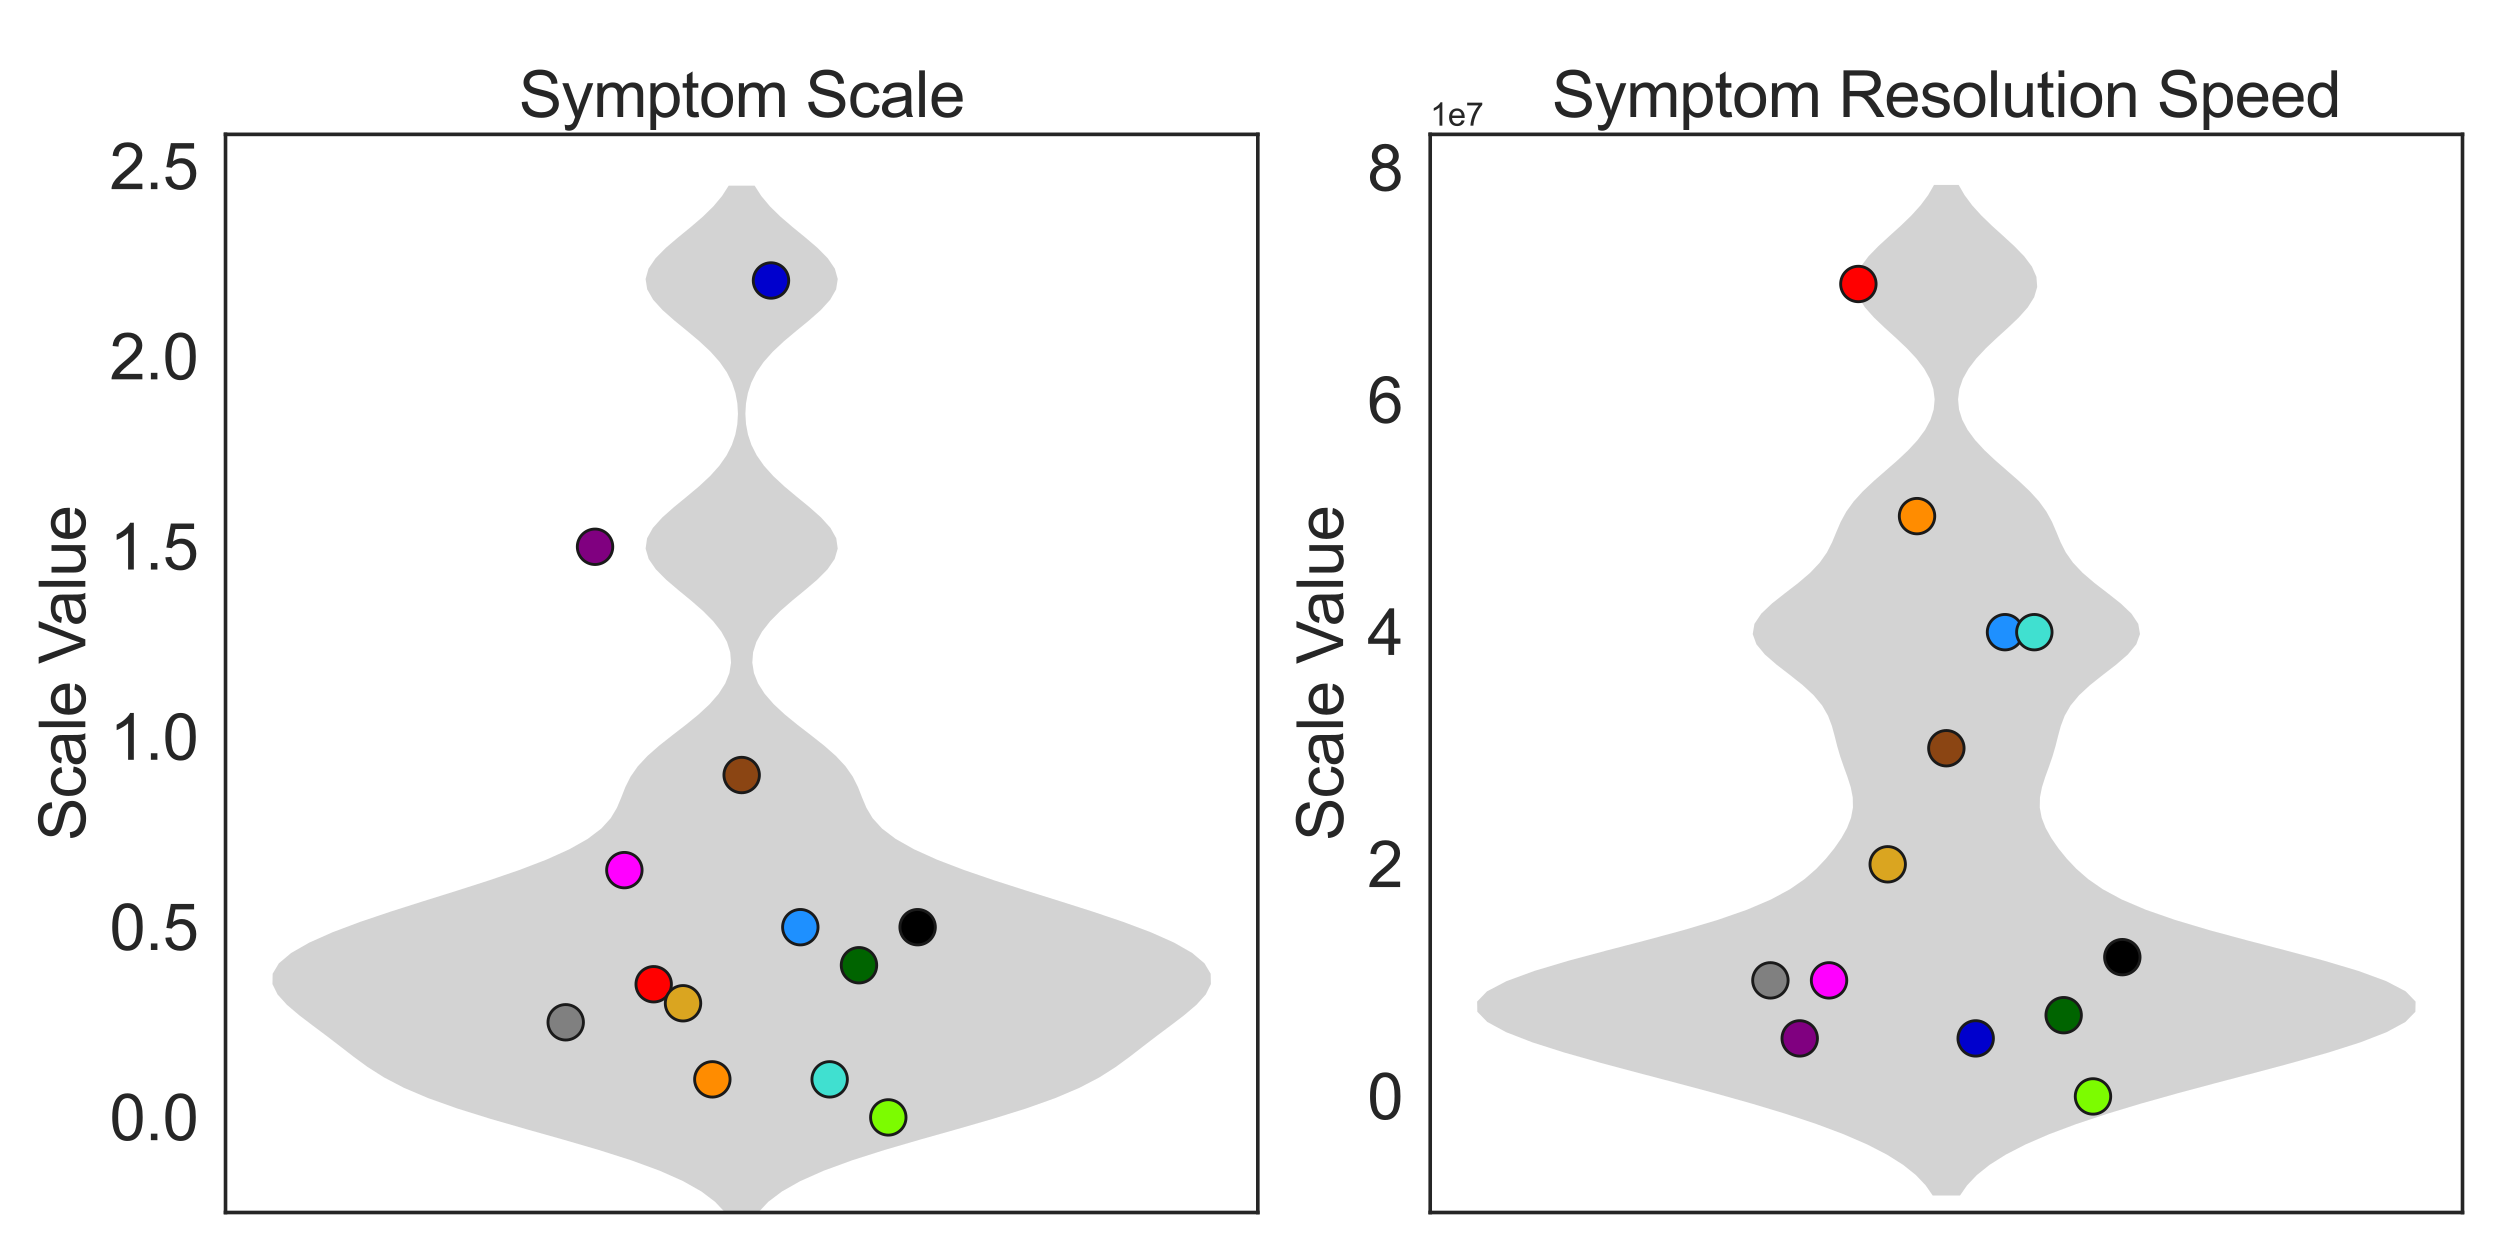 <?xml version="1.0" encoding="utf-8" standalone="no"?>
<!DOCTYPE svg PUBLIC "-//W3C//DTD SVG 1.1//EN"
  "http://www.w3.org/Graphics/SVG/1.1/DTD/svg11.dtd">
<svg xmlns:xlink="http://www.w3.org/1999/xlink" width="864pt" height="432pt" viewBox="0 0 864 432" xmlns="http://www.w3.org/2000/svg" version="1.1">
 <defs>
  <style type="text/css">*{stroke-linejoin: round; stroke-linecap: butt}</style>
 </defs>
 <g id="figure_1">
  <g id="patch_1">
   <path d="M 0 432 
L 864 432 
L 864 0 
L 0 0 
z
" style="fill: #ffffff"/>
  </g>
  <g id="axes_1">
   <g id="patch_2">
    <path d="M 77.94 419.04 
L 434.7 419.04 
L 434.7 46.44 
L 77.94 46.44 
z
" style="fill: #ffffff"/>
   </g>
   <g id="matplotlib.axis_1"/>
   <g id="matplotlib.axis_2">
    <g id="ytick_1">
     <g id="text_1">
      <!-- 0.0 -->
      <g style="fill: #262626" transform="translate(37.86 394.046) scale(0.22 -0.22)">
       <defs>
        <path id="ArialMT-30" d="M 266 2259 
Q 266 3072 433 3567 
Q 600 4063 929 4331 
Q 1259 4600 1759 4600 
Q 2128 4600 2406 4451 
Q 2684 4303 2865 4023 
Q 3047 3744 3150 3342 
Q 3253 2941 3253 2259 
Q 3253 1453 3087 958 
Q 2922 463 2592 192 
Q 2263 -78 1759 -78 
Q 1097 -78 719 397 
Q 266 969 266 2259 
z
M 844 2259 
Q 844 1131 1108 757 
Q 1372 384 1759 384 
Q 2147 384 2411 759 
Q 2675 1134 2675 2259 
Q 2675 3391 2411 3762 
Q 2147 4134 1753 4134 
Q 1366 4134 1134 3806 
Q 844 3388 844 2259 
z
" transform="scale(0.016)"/>
        <path id="ArialMT-2e" d="M 581 0 
L 581 641 
L 1222 641 
L 1222 0 
L 581 0 
z
" transform="scale(0.016)"/>
       </defs>
       <use xlink:href="#ArialMT-30"/>
       <use xlink:href="#ArialMT-2e" x="55.615"/>
       <use xlink:href="#ArialMT-30" x="83.398"/>
      </g>
     </g>
    </g>
    <g id="ytick_2">
     <g id="text_2">
      <!-- 0.5 -->
      <g style="fill: #262626" transform="translate(37.86 328.311) scale(0.22 -0.22)">
       <defs>
        <path id="ArialMT-35" d="M 266 1200 
L 856 1250 
Q 922 819 1161 601 
Q 1400 384 1738 384 
Q 2144 384 2425 690 
Q 2706 997 2706 1503 
Q 2706 1984 2436 2262 
Q 2166 2541 1728 2541 
Q 1456 2541 1237 2417 
Q 1019 2294 894 2097 
L 366 2166 
L 809 4519 
L 3088 4519 
L 3088 3981 
L 1259 3981 
L 1013 2750 
Q 1425 3038 1878 3038 
Q 2478 3038 2890 2622 
Q 3303 2206 3303 1553 
Q 3303 931 2941 478 
Q 2500 -78 1738 -78 
Q 1113 -78 717 272 
Q 322 622 266 1200 
z
" transform="scale(0.016)"/>
       </defs>
       <use xlink:href="#ArialMT-30"/>
       <use xlink:href="#ArialMT-2e" x="55.615"/>
       <use xlink:href="#ArialMT-35" x="83.398"/>
      </g>
     </g>
    </g>
    <g id="ytick_3">
     <g id="text_3">
      <!-- 1.0 -->
      <g style="fill: #262626" transform="translate(37.86 262.576) scale(0.22 -0.22)">
       <defs>
        <path id="ArialMT-31" d="M 2384 0 
L 1822 0 
L 1822 3584 
Q 1619 3391 1289 3197 
Q 959 3003 697 2906 
L 697 3450 
Q 1169 3672 1522 3987 
Q 1875 4303 2022 4600 
L 2384 4600 
L 2384 0 
z
" transform="scale(0.016)"/>
       </defs>
       <use xlink:href="#ArialMT-31"/>
       <use xlink:href="#ArialMT-2e" x="55.615"/>
       <use xlink:href="#ArialMT-30" x="83.398"/>
      </g>
     </g>
    </g>
    <g id="ytick_4">
     <g id="text_4">
      <!-- 1.5 -->
      <g style="fill: #262626" transform="translate(37.86 196.842) scale(0.22 -0.22)">
       <use xlink:href="#ArialMT-31"/>
       <use xlink:href="#ArialMT-2e" x="55.615"/>
       <use xlink:href="#ArialMT-35" x="83.398"/>
      </g>
     </g>
    </g>
    <g id="ytick_5">
     <g id="text_5">
      <!-- 2.0 -->
      <g style="fill: #262626" transform="translate(37.86 131.107) scale(0.22 -0.22)">
       <defs>
        <path id="ArialMT-32" d="M 3222 541 
L 3222 0 
L 194 0 
Q 188 203 259 391 
Q 375 700 629 1000 
Q 884 1300 1366 1694 
Q 2113 2306 2375 2664 
Q 2638 3022 2638 3341 
Q 2638 3675 2398 3904 
Q 2159 4134 1775 4134 
Q 1369 4134 1125 3890 
Q 881 3647 878 3216 
L 300 3275 
Q 359 3922 746 4261 
Q 1134 4600 1788 4600 
Q 2447 4600 2831 4234 
Q 3216 3869 3216 3328 
Q 3216 3053 3103 2787 
Q 2991 2522 2730 2228 
Q 2469 1934 1863 1422 
Q 1356 997 1212 845 
Q 1069 694 975 541 
L 3222 541 
z
" transform="scale(0.016)"/>
       </defs>
       <use xlink:href="#ArialMT-32"/>
       <use xlink:href="#ArialMT-2e" x="55.615"/>
       <use xlink:href="#ArialMT-30" x="83.398"/>
      </g>
     </g>
    </g>
    <g id="ytick_6">
     <g id="text_6">
      <!-- 2.5 -->
      <g style="fill: #262626" transform="translate(37.86 65.372) scale(0.22 -0.22)">
       <use xlink:href="#ArialMT-32"/>
       <use xlink:href="#ArialMT-2e" x="55.615"/>
       <use xlink:href="#ArialMT-35" x="83.398"/>
      </g>
     </g>
    </g>
    <g id="text_7">
     <!-- Scale Value -->
     <g style="fill: #262626" transform="translate(29.488 290.633) rotate(-90) scale(0.22 -0.22)">
      <defs>
       <path id="ArialMT-53" d="M 288 1472 
L 859 1522 
Q 900 1178 1048 958 
Q 1197 738 1509 602 
Q 1822 466 2213 466 
Q 2559 466 2825 569 
Q 3091 672 3220 851 
Q 3350 1031 3350 1244 
Q 3350 1459 3225 1620 
Q 3100 1781 2813 1891 
Q 2628 1963 1997 2114 
Q 1366 2266 1113 2400 
Q 784 2572 623 2826 
Q 463 3081 463 3397 
Q 463 3744 659 4045 
Q 856 4347 1234 4503 
Q 1613 4659 2075 4659 
Q 2584 4659 2973 4495 
Q 3363 4331 3572 4012 
Q 3781 3694 3797 3291 
L 3216 3247 
Q 3169 3681 2898 3903 
Q 2628 4125 2100 4125 
Q 1550 4125 1298 3923 
Q 1047 3722 1047 3438 
Q 1047 3191 1225 3031 
Q 1400 2872 2139 2705 
Q 2878 2538 3153 2413 
Q 3553 2228 3743 1945 
Q 3934 1663 3934 1294 
Q 3934 928 3725 604 
Q 3516 281 3123 101 
Q 2731 -78 2241 -78 
Q 1619 -78 1198 103 
Q 778 284 539 648 
Q 300 1013 288 1472 
z
" transform="scale(0.016)"/>
       <path id="ArialMT-63" d="M 2588 1216 
L 3141 1144 
Q 3050 572 2676 248 
Q 2303 -75 1759 -75 
Q 1078 -75 664 370 
Q 250 816 250 1647 
Q 250 2184 428 2587 
Q 606 2991 970 3192 
Q 1334 3394 1763 3394 
Q 2303 3394 2647 3120 
Q 2991 2847 3088 2344 
L 2541 2259 
Q 2463 2594 2264 2762 
Q 2066 2931 1784 2931 
Q 1359 2931 1093 2626 
Q 828 2322 828 1663 
Q 828 994 1084 691 
Q 1341 388 1753 388 
Q 2084 388 2306 591 
Q 2528 794 2588 1216 
z
" transform="scale(0.016)"/>
       <path id="ArialMT-61" d="M 2588 409 
Q 2275 144 1986 34 
Q 1697 -75 1366 -75 
Q 819 -75 525 192 
Q 231 459 231 875 
Q 231 1119 342 1320 
Q 453 1522 633 1644 
Q 813 1766 1038 1828 
Q 1203 1872 1538 1913 
Q 2219 1994 2541 2106 
Q 2544 2222 2544 2253 
Q 2544 2597 2384 2738 
Q 2169 2928 1744 2928 
Q 1347 2928 1158 2789 
Q 969 2650 878 2297 
L 328 2372 
Q 403 2725 575 2942 
Q 747 3159 1072 3276 
Q 1397 3394 1825 3394 
Q 2250 3394 2515 3294 
Q 2781 3194 2906 3042 
Q 3031 2891 3081 2659 
Q 3109 2516 3109 2141 
L 3109 1391 
Q 3109 606 3145 398 
Q 3181 191 3288 0 
L 2700 0 
Q 2613 175 2588 409 
z
M 2541 1666 
Q 2234 1541 1622 1453 
Q 1275 1403 1131 1340 
Q 988 1278 909 1158 
Q 831 1038 831 891 
Q 831 666 1001 516 
Q 1172 366 1500 366 
Q 1825 366 2078 508 
Q 2331 650 2450 897 
Q 2541 1088 2541 1459 
L 2541 1666 
z
" transform="scale(0.016)"/>
       <path id="ArialMT-6c" d="M 409 0 
L 409 4581 
L 972 4581 
L 972 0 
L 409 0 
z
" transform="scale(0.016)"/>
       <path id="ArialMT-65" d="M 2694 1069 
L 3275 997 
Q 3138 488 2766 206 
Q 2394 -75 1816 -75 
Q 1088 -75 661 373 
Q 234 822 234 1631 
Q 234 2469 665 2931 
Q 1097 3394 1784 3394 
Q 2450 3394 2872 2941 
Q 3294 2488 3294 1666 
Q 3294 1616 3291 1516 
L 816 1516 
Q 847 969 1125 678 
Q 1403 388 1819 388 
Q 2128 388 2347 550 
Q 2566 713 2694 1069 
z
M 847 1978 
L 2700 1978 
Q 2663 2397 2488 2606 
Q 2219 2931 1791 2931 
Q 1403 2931 1139 2672 
Q 875 2413 847 1978 
z
" transform="scale(0.016)"/>
       <path id="ArialMT-20" transform="scale(0.016)"/>
       <path id="ArialMT-56" d="M 1803 0 
L 28 4581 
L 684 4581 
L 1875 1253 
Q 2019 853 2116 503 
Q 2222 878 2363 1253 
L 3600 4581 
L 4219 4581 
L 2425 0 
L 1803 0 
z
" transform="scale(0.016)"/>
       <path id="ArialMT-75" d="M 2597 0 
L 2597 488 
Q 2209 -75 1544 -75 
Q 1250 -75 995 37 
Q 741 150 617 320 
Q 494 491 444 738 
Q 409 903 409 1263 
L 409 3319 
L 972 3319 
L 972 1478 
Q 972 1038 1006 884 
Q 1059 663 1231 536 
Q 1403 409 1656 409 
Q 1909 409 2131 539 
Q 2353 669 2445 892 
Q 2538 1116 2538 1541 
L 2538 3319 
L 3100 3319 
L 3100 0 
L 2597 0 
z
" transform="scale(0.016)"/>
      </defs>
      <use xlink:href="#ArialMT-53"/>
      <use xlink:href="#ArialMT-63" x="66.699"/>
      <use xlink:href="#ArialMT-61" x="116.699"/>
      <use xlink:href="#ArialMT-6c" x="172.314"/>
      <use xlink:href="#ArialMT-65" x="194.531"/>
      <use xlink:href="#ArialMT-20" x="250.146"/>
      <use xlink:href="#ArialMT-56" x="277.93"/>
      <use xlink:href="#ArialMT-61" x="337.254"/>
      <use xlink:href="#ArialMT-6c" x="392.869"/>
      <use xlink:href="#ArialMT-75" x="415.086"/>
      <use xlink:href="#ArialMT-65" x="470.701"/>
     </g>
    </g>
   </g>
   <g id="PolyCollection_1">
    <defs>
     <path id="mb82129c656" d="M 262.138 -13.066 
L 250.502 -13.066 
L 247.13 -16.649 
L 242.392 -20.233 
L 236.053 -23.816 
L 227.979 -27.4 
L 218.198 -30.983 
L 206.944 -34.566 
L 194.658 -38.15 
L 181.955 -41.733 
L 169.531 -45.317 
L 158.042 -48.9 
L 147.977 -52.483 
L 139.557 -56.067 
L 132.7 -59.65 
L 127.066 -63.234 
L 122.171 -66.817 
L 117.543 -70.4 
L 112.867 -73.984 
L 108.078 -77.567 
L 103.374 -81.151 
L 99.155 -84.734 
L 95.922 -88.317 
L 94.156 -91.901 
L 94.232 -95.484 
L 96.367 -99.068 
L 100.615 -102.651 
L 106.879 -106.234 
L 114.939 -109.818 
L 124.475 -113.401 
L 135.098 -116.984 
L 146.368 -120.568 
L 157.822 -124.151 
L 168.998 -127.735 
L 179.457 -131.318 
L 188.81 -134.901 
L 196.75 -138.485 
L 203.092 -142.068 
L 207.81 -145.652 
L 211.067 -149.235 
L 213.206 -152.818 
L 214.712 -156.402 
L 216.119 -159.985 
L 217.909 -163.569 
L 220.412 -167.152 
L 223.747 -170.735 
L 227.817 -174.319 
L 232.354 -177.902 
L 237.003 -181.486 
L 241.402 -185.069 
L 245.258 -188.652 
L 248.376 -192.236 
L 250.657 -195.819 
L 252.078 -199.403 
L 252.645 -202.986 
L 252.368 -206.569 
L 251.244 -210.153 
L 249.267 -213.736 
L 246.457 -217.32 
L 242.898 -220.903 
L 238.78 -224.486 
L 234.412 -228.07 
L 230.212 -231.653 
L 226.651 -235.237 
L 224.176 -238.82 
L 223.121 -242.403 
L 223.633 -245.987 
L 225.64 -249.57 
L 228.87 -253.154 
L 232.907 -256.737 
L 237.283 -260.32 
L 241.564 -263.904 
L 245.412 -267.487 
L 248.626 -271.071 
L 251.128 -274.654 
L 252.94 -278.237 
L 254.138 -281.821 
L 254.813 -285.404 
L 255.035 -288.987 
L 254.828 -292.571 
L 254.168 -296.154 
L 252.988 -299.738 
L 251.198 -303.321 
L 248.72 -306.904 
L 245.529 -310.488 
L 241.698 -314.071 
L 237.428 -317.655 
L 233.048 -321.238 
L 228.993 -324.821 
L 225.729 -328.405 
L 223.676 -331.988 
L 223.113 -335.572 
L 224.118 -339.155 
L 226.553 -342.738 
L 230.089 -346.322 
L 234.285 -349.905 
L 238.675 -353.489 
L 242.85 -357.072 
L 246.518 -360.655 
L 249.521 -364.239 
L 251.824 -367.822 
L 260.816 -367.822 
L 260.816 -367.822 
L 263.119 -364.239 
L 266.122 -360.655 
L 269.79 -357.072 
L 273.965 -353.489 
L 278.355 -349.905 
L 282.551 -346.322 
L 286.087 -342.738 
L 288.522 -339.155 
L 289.527 -335.572 
L 288.964 -331.988 
L 286.911 -328.405 
L 283.647 -324.821 
L 279.592 -321.238 
L 275.212 -317.655 
L 270.942 -314.071 
L 267.111 -310.488 
L 263.92 -306.904 
L 261.442 -303.321 
L 259.652 -299.738 
L 258.472 -296.154 
L 257.812 -292.571 
L 257.605 -288.987 
L 257.827 -285.404 
L 258.502 -281.821 
L 259.7 -278.237 
L 261.512 -274.654 
L 264.014 -271.071 
L 267.228 -267.487 
L 271.076 -263.904 
L 275.357 -260.32 
L 279.733 -256.737 
L 283.77 -253.154 
L 287 -249.57 
L 289.007 -245.987 
L 289.519 -242.403 
L 288.464 -238.82 
L 285.989 -235.237 
L 282.428 -231.653 
L 278.228 -228.07 
L 273.86 -224.486 
L 269.742 -220.903 
L 266.183 -217.32 
L 263.373 -213.736 
L 261.396 -210.153 
L 260.272 -206.569 
L 259.995 -202.986 
L 260.562 -199.403 
L 261.983 -195.819 
L 264.264 -192.236 
L 267.382 -188.652 
L 271.238 -185.069 
L 275.637 -181.486 
L 280.286 -177.902 
L 284.823 -174.319 
L 288.893 -170.735 
L 292.228 -167.152 
L 294.731 -163.569 
L 296.521 -159.985 
L 297.928 -156.402 
L 299.434 -152.818 
L 301.573 -149.235 
L 304.83 -145.652 
L 309.548 -142.068 
L 315.89 -138.485 
L 323.83 -134.901 
L 333.183 -131.318 
L 343.642 -127.735 
L 354.818 -124.151 
L 366.272 -120.568 
L 377.542 -116.984 
L 388.165 -113.401 
L 397.701 -109.818 
L 405.761 -106.234 
L 412.025 -102.651 
L 416.273 -99.068 
L 418.408 -95.484 
L 418.484 -91.901 
L 416.718 -88.317 
L 413.485 -84.734 
L 409.266 -81.151 
L 404.562 -77.567 
L 399.773 -73.984 
L 395.097 -70.4 
L 390.469 -66.817 
L 385.574 -63.234 
L 379.94 -59.65 
L 373.083 -56.067 
L 364.663 -52.483 
L 354.598 -48.9 
L 343.109 -45.317 
L 330.685 -41.733 
L 317.982 -38.15 
L 305.696 -34.566 
L 294.442 -30.983 
L 284.661 -27.4 
L 276.587 -23.816 
L 270.248 -20.233 
L 265.51 -16.649 
L 262.138 -13.066 
z
"/>
    </defs>
    <g clip-path="url(#p94a8af3a1f)">
     <use xlink:href="#mb82129c656" x="0" y="432" style="fill: #d3d3d3"/>
    </g>
   </g>
   <g id="patch_3">
    <path d="M 77.94 419.04 
L 77.94 46.44 
" style="fill: none; stroke: #262626; stroke-width: 1.25; stroke-linejoin: miter; stroke-linecap: square"/>
   </g>
   <g id="patch_4">
    <path d="M 434.7 419.04 
L 434.7 46.44 
" style="fill: none; stroke: #262626; stroke-width: 1.25; stroke-linejoin: miter; stroke-linecap: square"/>
   </g>
   <g id="patch_5">
    <path d="M 77.94 419.04 
L 434.7 419.04 
" style="fill: none; stroke: #262626; stroke-width: 1.25; stroke-linejoin: miter; stroke-linecap: square"/>
   </g>
   <g id="patch_6">
    <path d="M 77.94 46.44 
L 434.7 46.44 
" style="fill: none; stroke: #262626; stroke-width: 1.25; stroke-linejoin: miter; stroke-linecap: square"/>
   </g>
   <g id="PathCollection_1">
    <defs>
     <path id="C0_0_136dc0312e" d="M 0 6.124 
C 1.624 6.124 3.182 5.478 4.33 4.33 
C 5.478 3.182 6.124 1.624 6.124 -0 
C 6.124 -1.624 5.478 -3.182 4.33 -4.33 
C 3.182 -5.478 1.624 -6.124 0 -6.124 
C -1.624 -6.124 -3.182 -5.478 -4.33 -4.33 
C -5.478 -3.182 -6.124 -1.624 -6.124 0 
C -6.124 1.624 -5.478 3.182 -4.33 4.33 
C -3.182 5.478 -1.624 6.124 0 6.124 
z
"/>
    </defs>
    <g clip-path="url(#p94a8af3a1f)">
     <use xlink:href="#C0_0_136dc0312e" x="195.509" y="353.305" style="fill: #808080; stroke: #1a1a1a"/>
    </g>
    <g clip-path="url(#p94a8af3a1f)">
     <use xlink:href="#C0_0_136dc0312e" x="205.644" y="188.968" style="fill: #800080; stroke: #1a1a1a"/>
    </g>
    <g clip-path="url(#p94a8af3a1f)">
     <use xlink:href="#C0_0_136dc0312e" x="215.779" y="300.717" style="fill: #ff00ff; stroke: #1a1a1a"/>
    </g>
    <g clip-path="url(#p94a8af3a1f)">
     <use xlink:href="#C0_0_136dc0312e" x="225.914" y="340.158" style="fill: #ff0000; stroke: #1a1a1a"/>
    </g>
    <g clip-path="url(#p94a8af3a1f)">
     <use xlink:href="#C0_0_136dc0312e" x="236.05" y="346.732" style="fill: #daa520; stroke: #1a1a1a"/>
    </g>
    <g clip-path="url(#p94a8af3a1f)">
     <use xlink:href="#C0_0_136dc0312e" x="246.185" y="373.026" style="fill: #ff8c00; stroke: #1a1a1a"/>
    </g>
    <g clip-path="url(#p94a8af3a1f)">
     <use xlink:href="#C0_0_136dc0312e" x="256.32" y="267.85" style="fill: #8b4513; stroke: #1a1a1a"/>
    </g>
    <g clip-path="url(#p94a8af3a1f)">
     <use xlink:href="#C0_0_136dc0312e" x="266.455" y="96.939" style="fill: #0000cd; stroke: #1a1a1a"/>
    </g>
    <g clip-path="url(#p94a8af3a1f)">
     <use xlink:href="#C0_0_136dc0312e" x="276.59" y="320.438" style="fill: #1e90ff; stroke: #1a1a1a"/>
    </g>
    <g clip-path="url(#p94a8af3a1f)">
     <use xlink:href="#C0_0_136dc0312e" x="286.726" y="373.026" style="fill: #40e0d0; stroke: #1a1a1a"/>
    </g>
    <g clip-path="url(#p94a8af3a1f)">
     <use xlink:href="#C0_0_136dc0312e" x="296.861" y="333.585" style="fill: #006400; stroke: #1a1a1a"/>
    </g>
    <g clip-path="url(#p94a8af3a1f)">
     <use xlink:href="#C0_0_136dc0312e" x="306.996" y="386.173" style="fill: #7cfc00; stroke: #1a1a1a"/>
    </g>
    <g clip-path="url(#p94a8af3a1f)">
     <use xlink:href="#C0_0_136dc0312e" x="317.131" y="320.438" style="stroke: #1a1a1a"/>
    </g>
   </g>
   <g id="text_8">
    <!-- Symptom Scale -->
    <g style="fill: #262626" transform="translate(179.296 40.44) scale(0.22 -0.22)">
     <defs>
      <path id="ArialMT-79" d="M 397 -1278 
L 334 -750 
Q 519 -800 656 -800 
Q 844 -800 956 -737 
Q 1069 -675 1141 -563 
Q 1194 -478 1313 -144 
Q 1328 -97 1363 -6 
L 103 3319 
L 709 3319 
L 1400 1397 
Q 1534 1031 1641 628 
Q 1738 1016 1872 1384 
L 2581 3319 
L 3144 3319 
L 1881 -56 
Q 1678 -603 1566 -809 
Q 1416 -1088 1222 -1217 
Q 1028 -1347 759 -1347 
Q 597 -1347 397 -1278 
z
" transform="scale(0.016)"/>
      <path id="ArialMT-6d" d="M 422 0 
L 422 3319 
L 925 3319 
L 925 2853 
Q 1081 3097 1340 3245 
Q 1600 3394 1931 3394 
Q 2300 3394 2536 3241 
Q 2772 3088 2869 2813 
Q 3263 3394 3894 3394 
Q 4388 3394 4653 3120 
Q 4919 2847 4919 2278 
L 4919 0 
L 4359 0 
L 4359 2091 
Q 4359 2428 4304 2576 
Q 4250 2725 4106 2815 
Q 3963 2906 3769 2906 
Q 3419 2906 3187 2673 
Q 2956 2441 2956 1928 
L 2956 0 
L 2394 0 
L 2394 2156 
Q 2394 2531 2256 2718 
Q 2119 2906 1806 2906 
Q 1569 2906 1367 2781 
Q 1166 2656 1075 2415 
Q 984 2175 984 1722 
L 984 0 
L 422 0 
z
" transform="scale(0.016)"/>
      <path id="ArialMT-70" d="M 422 -1272 
L 422 3319 
L 934 3319 
L 934 2888 
Q 1116 3141 1344 3267 
Q 1572 3394 1897 3394 
Q 2322 3394 2647 3175 
Q 2972 2956 3137 2557 
Q 3303 2159 3303 1684 
Q 3303 1175 3120 767 
Q 2938 359 2589 142 
Q 2241 -75 1856 -75 
Q 1575 -75 1351 44 
Q 1128 163 984 344 
L 984 -1272 
L 422 -1272 
z
M 931 1641 
Q 931 1000 1190 694 
Q 1450 388 1819 388 
Q 2194 388 2461 705 
Q 2728 1022 2728 1688 
Q 2728 2322 2467 2637 
Q 2206 2953 1844 2953 
Q 1484 2953 1207 2617 
Q 931 2281 931 1641 
z
" transform="scale(0.016)"/>
      <path id="ArialMT-74" d="M 1650 503 
L 1731 6 
Q 1494 -44 1306 -44 
Q 1000 -44 831 53 
Q 663 150 594 308 
Q 525 466 525 972 
L 525 2881 
L 113 2881 
L 113 3319 
L 525 3319 
L 525 4141 
L 1084 4478 
L 1084 3319 
L 1650 3319 
L 1650 2881 
L 1084 2881 
L 1084 941 
Q 1084 700 1114 631 
Q 1144 563 1211 522 
Q 1278 481 1403 481 
Q 1497 481 1650 503 
z
" transform="scale(0.016)"/>
      <path id="ArialMT-6f" d="M 213 1659 
Q 213 2581 725 3025 
Q 1153 3394 1769 3394 
Q 2453 3394 2887 2945 
Q 3322 2497 3322 1706 
Q 3322 1066 3130 698 
Q 2938 331 2570 128 
Q 2203 -75 1769 -75 
Q 1072 -75 642 372 
Q 213 819 213 1659 
z
M 791 1659 
Q 791 1022 1069 705 
Q 1347 388 1769 388 
Q 2188 388 2466 706 
Q 2744 1025 2744 1678 
Q 2744 2294 2464 2611 
Q 2184 2928 1769 2928 
Q 1347 2928 1069 2612 
Q 791 2297 791 1659 
z
" transform="scale(0.016)"/>
     </defs>
     <use xlink:href="#ArialMT-53"/>
     <use xlink:href="#ArialMT-79" x="66.699"/>
     <use xlink:href="#ArialMT-6d" x="116.699"/>
     <use xlink:href="#ArialMT-70" x="200"/>
     <use xlink:href="#ArialMT-74" x="255.615"/>
     <use xlink:href="#ArialMT-6f" x="283.398"/>
     <use xlink:href="#ArialMT-6d" x="339.014"/>
     <use xlink:href="#ArialMT-20" x="422.314"/>
     <use xlink:href="#ArialMT-53" x="450.098"/>
     <use xlink:href="#ArialMT-63" x="516.797"/>
     <use xlink:href="#ArialMT-61" x="566.797"/>
     <use xlink:href="#ArialMT-6c" x="622.412"/>
     <use xlink:href="#ArialMT-65" x="644.629"/>
    </g>
   </g>
  </g>
  <g id="axes_2">
   <g id="patch_7">
    <path d="M 494.28 419.04 
L 851.04 419.04 
L 851.04 46.44 
L 494.28 46.44 
z
" style="fill: #ffffff"/>
   </g>
   <g id="matplotlib.axis_3"/>
   <g id="matplotlib.axis_4">
    <g id="ytick_7">
     <g id="text_9">
      <!-- 0 -->
      <g style="fill: #262626" transform="translate(472.546 386.802) scale(0.22 -0.22)">
       <use xlink:href="#ArialMT-30"/>
      </g>
     </g>
    </g>
    <g id="ytick_8">
     <g id="text_10">
      <!-- 2 -->
      <g style="fill: #262626" transform="translate(472.546 306.579) scale(0.22 -0.22)">
       <use xlink:href="#ArialMT-32"/>
      </g>
     </g>
    </g>
    <g id="ytick_9">
     <g id="text_11">
      <!-- 4 -->
      <g style="fill: #262626" transform="translate(472.546 226.355) scale(0.22 -0.22)">
       <defs>
        <path id="ArialMT-34" d="M 2069 0 
L 2069 1097 
L 81 1097 
L 81 1613 
L 2172 4581 
L 2631 4581 
L 2631 1613 
L 3250 1613 
L 3250 1097 
L 2631 1097 
L 2631 0 
L 2069 0 
z
M 2069 1613 
L 2069 3678 
L 634 1613 
L 2069 1613 
z
" transform="scale(0.016)"/>
       </defs>
       <use xlink:href="#ArialMT-34"/>
      </g>
     </g>
    </g>
    <g id="ytick_10">
     <g id="text_12">
      <!-- 6 -->
      <g style="fill: #262626" transform="translate(472.546 146.132) scale(0.22 -0.22)">
       <defs>
        <path id="ArialMT-36" d="M 3184 3459 
L 2625 3416 
Q 2550 3747 2413 3897 
Q 2184 4138 1850 4138 
Q 1581 4138 1378 3988 
Q 1113 3794 959 3422 
Q 806 3050 800 2363 
Q 1003 2672 1297 2822 
Q 1591 2972 1913 2972 
Q 2475 2972 2870 2558 
Q 3266 2144 3266 1488 
Q 3266 1056 3080 686 
Q 2894 316 2569 119 
Q 2244 -78 1831 -78 
Q 1128 -78 684 439 
Q 241 956 241 2144 
Q 241 3472 731 4075 
Q 1159 4600 1884 4600 
Q 2425 4600 2770 4297 
Q 3116 3994 3184 3459 
z
M 888 1484 
Q 888 1194 1011 928 
Q 1134 663 1356 523 
Q 1578 384 1822 384 
Q 2178 384 2434 671 
Q 2691 959 2691 1453 
Q 2691 1928 2437 2201 
Q 2184 2475 1800 2475 
Q 1419 2475 1153 2201 
Q 888 1928 888 1484 
z
" transform="scale(0.016)"/>
       </defs>
       <use xlink:href="#ArialMT-36"/>
      </g>
     </g>
    </g>
    <g id="ytick_11">
     <g id="text_13">
      <!-- 8 -->
      <g style="fill: #262626" transform="translate(472.546 65.909) scale(0.22 -0.22)">
       <defs>
        <path id="ArialMT-38" d="M 1131 2484 
Q 781 2613 612 2850 
Q 444 3088 444 3419 
Q 444 3919 803 4259 
Q 1163 4600 1759 4600 
Q 2359 4600 2725 4251 
Q 3091 3903 3091 3403 
Q 3091 3084 2923 2848 
Q 2756 2613 2416 2484 
Q 2838 2347 3058 2040 
Q 3278 1734 3278 1309 
Q 3278 722 2862 322 
Q 2447 -78 1769 -78 
Q 1091 -78 675 323 
Q 259 725 259 1325 
Q 259 1772 486 2073 
Q 713 2375 1131 2484 
z
M 1019 3438 
Q 1019 3113 1228 2906 
Q 1438 2700 1772 2700 
Q 2097 2700 2305 2904 
Q 2513 3109 2513 3406 
Q 2513 3716 2298 3927 
Q 2084 4138 1766 4138 
Q 1444 4138 1231 3931 
Q 1019 3725 1019 3438 
z
M 838 1322 
Q 838 1081 952 856 
Q 1066 631 1291 507 
Q 1516 384 1775 384 
Q 2178 384 2440 643 
Q 2703 903 2703 1303 
Q 2703 1709 2433 1975 
Q 2163 2241 1756 2241 
Q 1359 2241 1098 1978 
Q 838 1716 838 1322 
z
" transform="scale(0.016)"/>
       </defs>
       <use xlink:href="#ArialMT-38"/>
      </g>
     </g>
    </g>
    <g id="text_14">
     <!-- Scale Value -->
     <g style="fill: #262626" transform="translate(464.173 290.633) rotate(-90) scale(0.22 -0.22)">
      <use xlink:href="#ArialMT-53"/>
      <use xlink:href="#ArialMT-63" x="66.699"/>
      <use xlink:href="#ArialMT-61" x="116.699"/>
      <use xlink:href="#ArialMT-6c" x="172.314"/>
      <use xlink:href="#ArialMT-65" x="194.531"/>
      <use xlink:href="#ArialMT-20" x="250.146"/>
      <use xlink:href="#ArialMT-56" x="277.93"/>
      <use xlink:href="#ArialMT-61" x="337.254"/>
      <use xlink:href="#ArialMT-6c" x="392.869"/>
      <use xlink:href="#ArialMT-75" x="415.086"/>
      <use xlink:href="#ArialMT-65" x="470.701"/>
     </g>
    </g>
    <g id="text_15">
     <!-- 1e7 -->
     <g style="fill: #262626" transform="translate(494.28 43.44) scale(0.11 -0.11)">
      <defs>
       <path id="ArialMT-37" d="M 303 3981 
L 303 4522 
L 3269 4522 
L 3269 4084 
Q 2831 3619 2401 2847 
Q 1972 2075 1738 1259 
Q 1569 684 1522 0 
L 944 0 
Q 953 541 1156 1306 
Q 1359 2072 1739 2783 
Q 2119 3494 2547 3981 
L 303 3981 
z
" transform="scale(0.016)"/>
      </defs>
      <use xlink:href="#ArialMT-31"/>
      <use xlink:href="#ArialMT-65" x="55.615"/>
      <use xlink:href="#ArialMT-37" x="111.23"/>
     </g>
    </g>
   </g>
   <g id="PolyCollection_2">
    <defs>
     <path id="mb43031196f" d="M 677.376 -18.828 
L 667.944 -18.828 
L 665.493 -22.356 
L 662.145 -25.884 
L 657.743 -29.412 
L 652.162 -32.94 
L 645.318 -36.468 
L 637.179 -39.996 
L 627.766 -43.524 
L 617.153 -47.052 
L 605.471 -50.58 
L 592.914 -54.108 
L 579.75 -57.636 
L 566.339 -61.164 
L 553.138 -64.692 
L 540.692 -68.22 
L 529.611 -71.748 
L 520.521 -75.276 
L 514.01 -78.804 
L 510.563 -82.332 
L 510.496 -85.86 
L 513.908 -89.388 
L 520.636 -92.916 
L 530.248 -96.444 
L 542.063 -99.972 
L 555.22 -103.499 
L 568.774 -107.027 
L 581.827 -110.555 
L 593.652 -114.083 
L 603.781 -117.611 
L 612.053 -121.139 
L 618.58 -124.667 
L 623.671 -128.195 
L 627.712 -131.723 
L 631.05 -135.251 
L 633.91 -138.779 
L 636.359 -142.307 
L 638.337 -145.835 
L 639.713 -149.363 
L 640.378 -152.891 
L 640.31 -156.419 
L 639.611 -159.947 
L 638.489 -163.475 
L 637.205 -167.003 
L 635.988 -170.531 
L 634.955 -174.059 
L 634.061 -177.587 
L 633.101 -181.115 
L 631.765 -184.643 
L 629.738 -188.171 
L 626.816 -191.699 
L 623.004 -195.226 
L 618.564 -198.754 
L 613.991 -202.282 
L 609.926 -205.81 
L 607.01 -209.338 
L 605.738 -212.866 
L 606.331 -216.394 
L 608.686 -219.922 
L 612.4 -223.45 
L 616.872 -226.978 
L 621.449 -230.506 
L 625.575 -234.034 
L 628.912 -237.562 
L 631.389 -241.09 
L 633.183 -244.618 
L 634.638 -248.146 
L 636.157 -251.674 
L 638.088 -255.202 
L 640.642 -258.73 
L 643.857 -262.258 
L 647.605 -265.786 
L 651.647 -269.314 
L 655.689 -272.842 
L 659.452 -276.37 
L 662.71 -279.898 
L 665.314 -283.426 
L 667.182 -286.953 
L 668.283 -290.481 
L 668.612 -294.009 
L 668.169 -297.537 
L 666.955 -301.065 
L 664.982 -304.593 
L 662.294 -308.121 
L 658.992 -311.649 
L 655.26 -315.177 
L 651.37 -318.705 
L 647.666 -322.233 
L 644.525 -325.761 
L 642.302 -329.289 
L 641.262 -332.817 
L 641.536 -336.345 
L 643.09 -339.873 
L 645.735 -343.401 
L 649.161 -346.929 
L 653.005 -350.457 
L 656.903 -353.985 
L 660.553 -357.513 
L 663.744 -361.041 
L 666.367 -364.569 
L 668.403 -368.097 
L 676.917 -368.097 
L 676.917 -368.097 
L 678.953 -364.569 
L 681.576 -361.041 
L 684.767 -357.513 
L 688.417 -353.985 
L 692.315 -350.457 
L 696.159 -346.929 
L 699.585 -343.401 
L 702.23 -339.873 
L 703.784 -336.345 
L 704.058 -332.817 
L 703.018 -329.289 
L 700.795 -325.761 
L 697.654 -322.233 
L 693.95 -318.705 
L 690.06 -315.177 
L 686.328 -311.649 
L 683.026 -308.121 
L 680.338 -304.593 
L 678.365 -301.065 
L 677.151 -297.537 
L 676.708 -294.009 
L 677.037 -290.481 
L 678.138 -286.953 
L 680.006 -283.426 
L 682.61 -279.898 
L 685.868 -276.37 
L 689.631 -272.842 
L 693.673 -269.314 
L 697.715 -265.786 
L 701.463 -262.258 
L 704.678 -258.73 
L 707.232 -255.202 
L 709.163 -251.674 
L 710.682 -248.146 
L 712.137 -244.618 
L 713.931 -241.09 
L 716.408 -237.562 
L 719.745 -234.034 
L 723.871 -230.506 
L 728.448 -226.978 
L 732.92 -223.45 
L 736.634 -219.922 
L 738.989 -216.394 
L 739.582 -212.866 
L 738.31 -209.338 
L 735.394 -205.81 
L 731.329 -202.282 
L 726.756 -198.754 
L 722.316 -195.226 
L 718.504 -191.699 
L 715.582 -188.171 
L 713.555 -184.643 
L 712.219 -181.115 
L 711.259 -177.587 
L 710.365 -174.059 
L 709.332 -170.531 
L 708.115 -167.003 
L 706.831 -163.475 
L 705.709 -159.947 
L 705.01 -156.419 
L 704.942 -152.891 
L 705.607 -149.363 
L 706.983 -145.835 
L 708.961 -142.307 
L 711.41 -138.779 
L 714.27 -135.251 
L 717.608 -131.723 
L 721.649 -128.195 
L 726.74 -124.667 
L 733.267 -121.139 
L 741.539 -117.611 
L 751.668 -114.083 
L 763.493 -110.555 
L 776.546 -107.027 
L 790.1 -103.499 
L 803.257 -99.972 
L 815.072 -96.444 
L 824.684 -92.916 
L 831.412 -89.388 
L 834.824 -85.86 
L 834.757 -82.332 
L 831.31 -78.804 
L 824.799 -75.276 
L 815.709 -71.748 
L 804.628 -68.22 
L 792.182 -64.692 
L 778.981 -61.164 
L 765.57 -57.636 
L 752.406 -54.108 
L 739.849 -50.58 
L 728.167 -47.052 
L 717.554 -43.524 
L 708.141 -39.996 
L 700.002 -36.468 
L 693.158 -32.94 
L 687.577 -29.412 
L 683.175 -25.884 
L 679.827 -22.356 
L 677.376 -18.828 
z
"/>
    </defs>
    <g clip-path="url(#p923c8a5339)">
     <use xlink:href="#mb43031196f" x="0" y="432" style="fill: #d3d3d3"/>
    </g>
   </g>
   <g id="patch_8">
    <path d="M 494.28 419.04 
L 494.28 46.44 
" style="fill: none; stroke: #262626; stroke-width: 1.25; stroke-linejoin: miter; stroke-linecap: square"/>
   </g>
   <g id="patch_9">
    <path d="M 851.04 419.04 
L 851.04 46.44 
" style="fill: none; stroke: #262626; stroke-width: 1.25; stroke-linejoin: miter; stroke-linecap: square"/>
   </g>
   <g id="patch_10">
    <path d="M 494.28 419.04 
L 851.04 419.04 
" style="fill: none; stroke: #262626; stroke-width: 1.25; stroke-linejoin: miter; stroke-linecap: square"/>
   </g>
   <g id="patch_11">
    <path d="M 494.28 46.44 
L 851.04 46.44 
" style="fill: none; stroke: #262626; stroke-width: 1.25; stroke-linejoin: miter; stroke-linecap: square"/>
   </g>
   <g id="PathCollection_2">
    <defs>
     <path id="C1_0_1c37d7ef9f" d="M 0 6.124 
C 1.624 6.124 3.182 5.478 4.33 4.33 
C 5.478 3.182 6.124 1.624 6.124 -0 
C 6.124 -1.624 5.478 -3.182 4.33 -4.33 
C 3.182 -5.478 1.624 -6.124 0 -6.124 
C -1.624 -6.124 -3.182 -5.478 -4.33 -4.33 
C -5.478 -3.182 -6.124 -1.624 -6.124 0 
C -6.124 1.624 -5.478 3.182 -4.33 4.33 
C -3.182 5.478 -1.624 6.124 0 6.124 
z
"/>
    </defs>
    <g clip-path="url(#p923c8a5339)">
     <use xlink:href="#C1_0_1c37d7ef9f" x="611.849" y="338.817" style="fill: #808080; stroke: #1a1a1a"/>
    </g>
    <g clip-path="url(#p923c8a5339)">
     <use xlink:href="#C1_0_1c37d7ef9f" x="621.984" y="358.872" style="fill: #800080; stroke: #1a1a1a"/>
    </g>
    <g clip-path="url(#p923c8a5339)">
     <use xlink:href="#C1_0_1c37d7ef9f" x="632.119" y="338.817" style="fill: #ff00ff; stroke: #1a1a1a"/>
    </g>
    <g clip-path="url(#p923c8a5339)">
     <use xlink:href="#C1_0_1c37d7ef9f" x="642.254" y="98.147" style="fill: #ff0000; stroke: #1a1a1a"/>
    </g>
    <g clip-path="url(#p923c8a5339)">
     <use xlink:href="#C1_0_1c37d7ef9f" x="652.39" y="298.705" style="fill: #daa520; stroke: #1a1a1a"/>
    </g>
    <g clip-path="url(#p923c8a5339)">
     <use xlink:href="#C1_0_1c37d7ef9f" x="662.525" y="178.37" style="fill: #ff8c00; stroke: #1a1a1a"/>
    </g>
    <g clip-path="url(#p923c8a5339)">
     <use xlink:href="#C1_0_1c37d7ef9f" x="672.66" y="258.593" style="fill: #8b4513; stroke: #1a1a1a"/>
    </g>
    <g clip-path="url(#p923c8a5339)">
     <use xlink:href="#C1_0_1c37d7ef9f" x="682.795" y="358.872" style="fill: #0000cd; stroke: #1a1a1a"/>
    </g>
    <g clip-path="url(#p923c8a5339)">
     <use xlink:href="#C1_0_1c37d7ef9f" x="692.93" y="218.482" style="fill: #1e90ff; stroke: #1a1a1a"/>
    </g>
    <g clip-path="url(#p923c8a5339)">
     <use xlink:href="#C1_0_1c37d7ef9f" x="703.066" y="218.482" style="fill: #40e0d0; stroke: #1a1a1a"/>
    </g>
    <g clip-path="url(#p923c8a5339)">
     <use xlink:href="#C1_0_1c37d7ef9f" x="713.201" y="350.85" style="fill: #006400; stroke: #1a1a1a"/>
    </g>
    <g clip-path="url(#p923c8a5339)">
     <use xlink:href="#C1_0_1c37d7ef9f" x="723.336" y="378.928" style="fill: #7cfc00; stroke: #1a1a1a"/>
    </g>
    <g clip-path="url(#p923c8a5339)">
     <use xlink:href="#C1_0_1c37d7ef9f" x="733.471" y="330.794" style="stroke: #1a1a1a"/>
    </g>
   </g>
   <g id="text_16">
    <!-- Symptom Resolution Speed -->
    <g style="fill: #262626" transform="translate(536.317 40.44) scale(0.22 -0.22)">
     <defs>
      <path id="ArialMT-52" d="M 503 0 
L 503 4581 
L 2534 4581 
Q 3147 4581 3465 4457 
Q 3784 4334 3975 4021 
Q 4166 3709 4166 3331 
Q 4166 2844 3850 2509 
Q 3534 2175 2875 2084 
Q 3116 1969 3241 1856 
Q 3506 1613 3744 1247 
L 4541 0 
L 3778 0 
L 3172 953 
Q 2906 1366 2734 1584 
Q 2563 1803 2427 1890 
Q 2291 1978 2150 2013 
Q 2047 2034 1813 2034 
L 1109 2034 
L 1109 0 
L 503 0 
z
M 1109 2559 
L 2413 2559 
Q 2828 2559 3062 2645 
Q 3297 2731 3419 2920 
Q 3541 3109 3541 3331 
Q 3541 3656 3305 3865 
Q 3069 4075 2559 4075 
L 1109 4075 
L 1109 2559 
z
" transform="scale(0.016)"/>
      <path id="ArialMT-73" d="M 197 991 
L 753 1078 
Q 800 744 1014 566 
Q 1228 388 1613 388 
Q 2000 388 2187 545 
Q 2375 703 2375 916 
Q 2375 1106 2209 1216 
Q 2094 1291 1634 1406 
Q 1016 1563 777 1677 
Q 538 1791 414 1992 
Q 291 2194 291 2438 
Q 291 2659 392 2848 
Q 494 3038 669 3163 
Q 800 3259 1026 3326 
Q 1253 3394 1513 3394 
Q 1903 3394 2198 3281 
Q 2494 3169 2634 2976 
Q 2775 2784 2828 2463 
L 2278 2388 
Q 2241 2644 2061 2787 
Q 1881 2931 1553 2931 
Q 1166 2931 1000 2803 
Q 834 2675 834 2503 
Q 834 2394 903 2306 
Q 972 2216 1119 2156 
Q 1203 2125 1616 2013 
Q 2213 1853 2448 1751 
Q 2684 1650 2818 1456 
Q 2953 1263 2953 975 
Q 2953 694 2789 445 
Q 2625 197 2315 61 
Q 2006 -75 1616 -75 
Q 969 -75 630 194 
Q 291 463 197 991 
z
" transform="scale(0.016)"/>
      <path id="ArialMT-69" d="M 425 3934 
L 425 4581 
L 988 4581 
L 988 3934 
L 425 3934 
z
M 425 0 
L 425 3319 
L 988 3319 
L 988 0 
L 425 0 
z
" transform="scale(0.016)"/>
      <path id="ArialMT-6e" d="M 422 0 
L 422 3319 
L 928 3319 
L 928 2847 
Q 1294 3394 1984 3394 
Q 2284 3394 2536 3286 
Q 2788 3178 2913 3003 
Q 3038 2828 3088 2588 
Q 3119 2431 3119 2041 
L 3119 0 
L 2556 0 
L 2556 2019 
Q 2556 2363 2490 2533 
Q 2425 2703 2258 2804 
Q 2091 2906 1866 2906 
Q 1506 2906 1245 2678 
Q 984 2450 984 1813 
L 984 0 
L 422 0 
z
" transform="scale(0.016)"/>
      <path id="ArialMT-64" d="M 2575 0 
L 2575 419 
Q 2259 -75 1647 -75 
Q 1250 -75 917 144 
Q 584 363 401 755 
Q 219 1147 219 1656 
Q 219 2153 384 2558 
Q 550 2963 881 3178 
Q 1213 3394 1622 3394 
Q 1922 3394 2156 3267 
Q 2391 3141 2538 2938 
L 2538 4581 
L 3097 4581 
L 3097 0 
L 2575 0 
z
M 797 1656 
Q 797 1019 1065 703 
Q 1334 388 1700 388 
Q 2069 388 2326 689 
Q 2584 991 2584 1609 
Q 2584 2291 2321 2609 
Q 2059 2928 1675 2928 
Q 1300 2928 1048 2622 
Q 797 2316 797 1656 
z
" transform="scale(0.016)"/>
     </defs>
     <use xlink:href="#ArialMT-53"/>
     <use xlink:href="#ArialMT-79" x="66.699"/>
     <use xlink:href="#ArialMT-6d" x="116.699"/>
     <use xlink:href="#ArialMT-70" x="200"/>
     <use xlink:href="#ArialMT-74" x="255.615"/>
     <use xlink:href="#ArialMT-6f" x="283.398"/>
     <use xlink:href="#ArialMT-6d" x="339.014"/>
     <use xlink:href="#ArialMT-20" x="422.314"/>
     <use xlink:href="#ArialMT-52" x="450.098"/>
     <use xlink:href="#ArialMT-65" x="522.314"/>
     <use xlink:href="#ArialMT-73" x="577.93"/>
     <use xlink:href="#ArialMT-6f" x="627.93"/>
     <use xlink:href="#ArialMT-6c" x="683.545"/>
     <use xlink:href="#ArialMT-75" x="705.762"/>
     <use xlink:href="#ArialMT-74" x="761.377"/>
     <use xlink:href="#ArialMT-69" x="789.16"/>
     <use xlink:href="#ArialMT-6f" x="811.377"/>
     <use xlink:href="#ArialMT-6e" x="866.992"/>
     <use xlink:href="#ArialMT-20" x="922.607"/>
     <use xlink:href="#ArialMT-53" x="950.391"/>
     <use xlink:href="#ArialMT-70" x="1017.09"/>
     <use xlink:href="#ArialMT-65" x="1072.705"/>
     <use xlink:href="#ArialMT-65" x="1128.32"/>
     <use xlink:href="#ArialMT-64" x="1183.936"/>
    </g>
   </g>
  </g>
 </g>
 <defs>
  <clipPath id="p94a8af3a1f">
   <rect x="77.94" y="46.44" width="356.76" height="372.6"/>
  </clipPath>
  <clipPath id="p923c8a5339">
   <rect x="494.28" y="46.44" width="356.76" height="372.6"/>
  </clipPath>
 </defs>
</svg>
